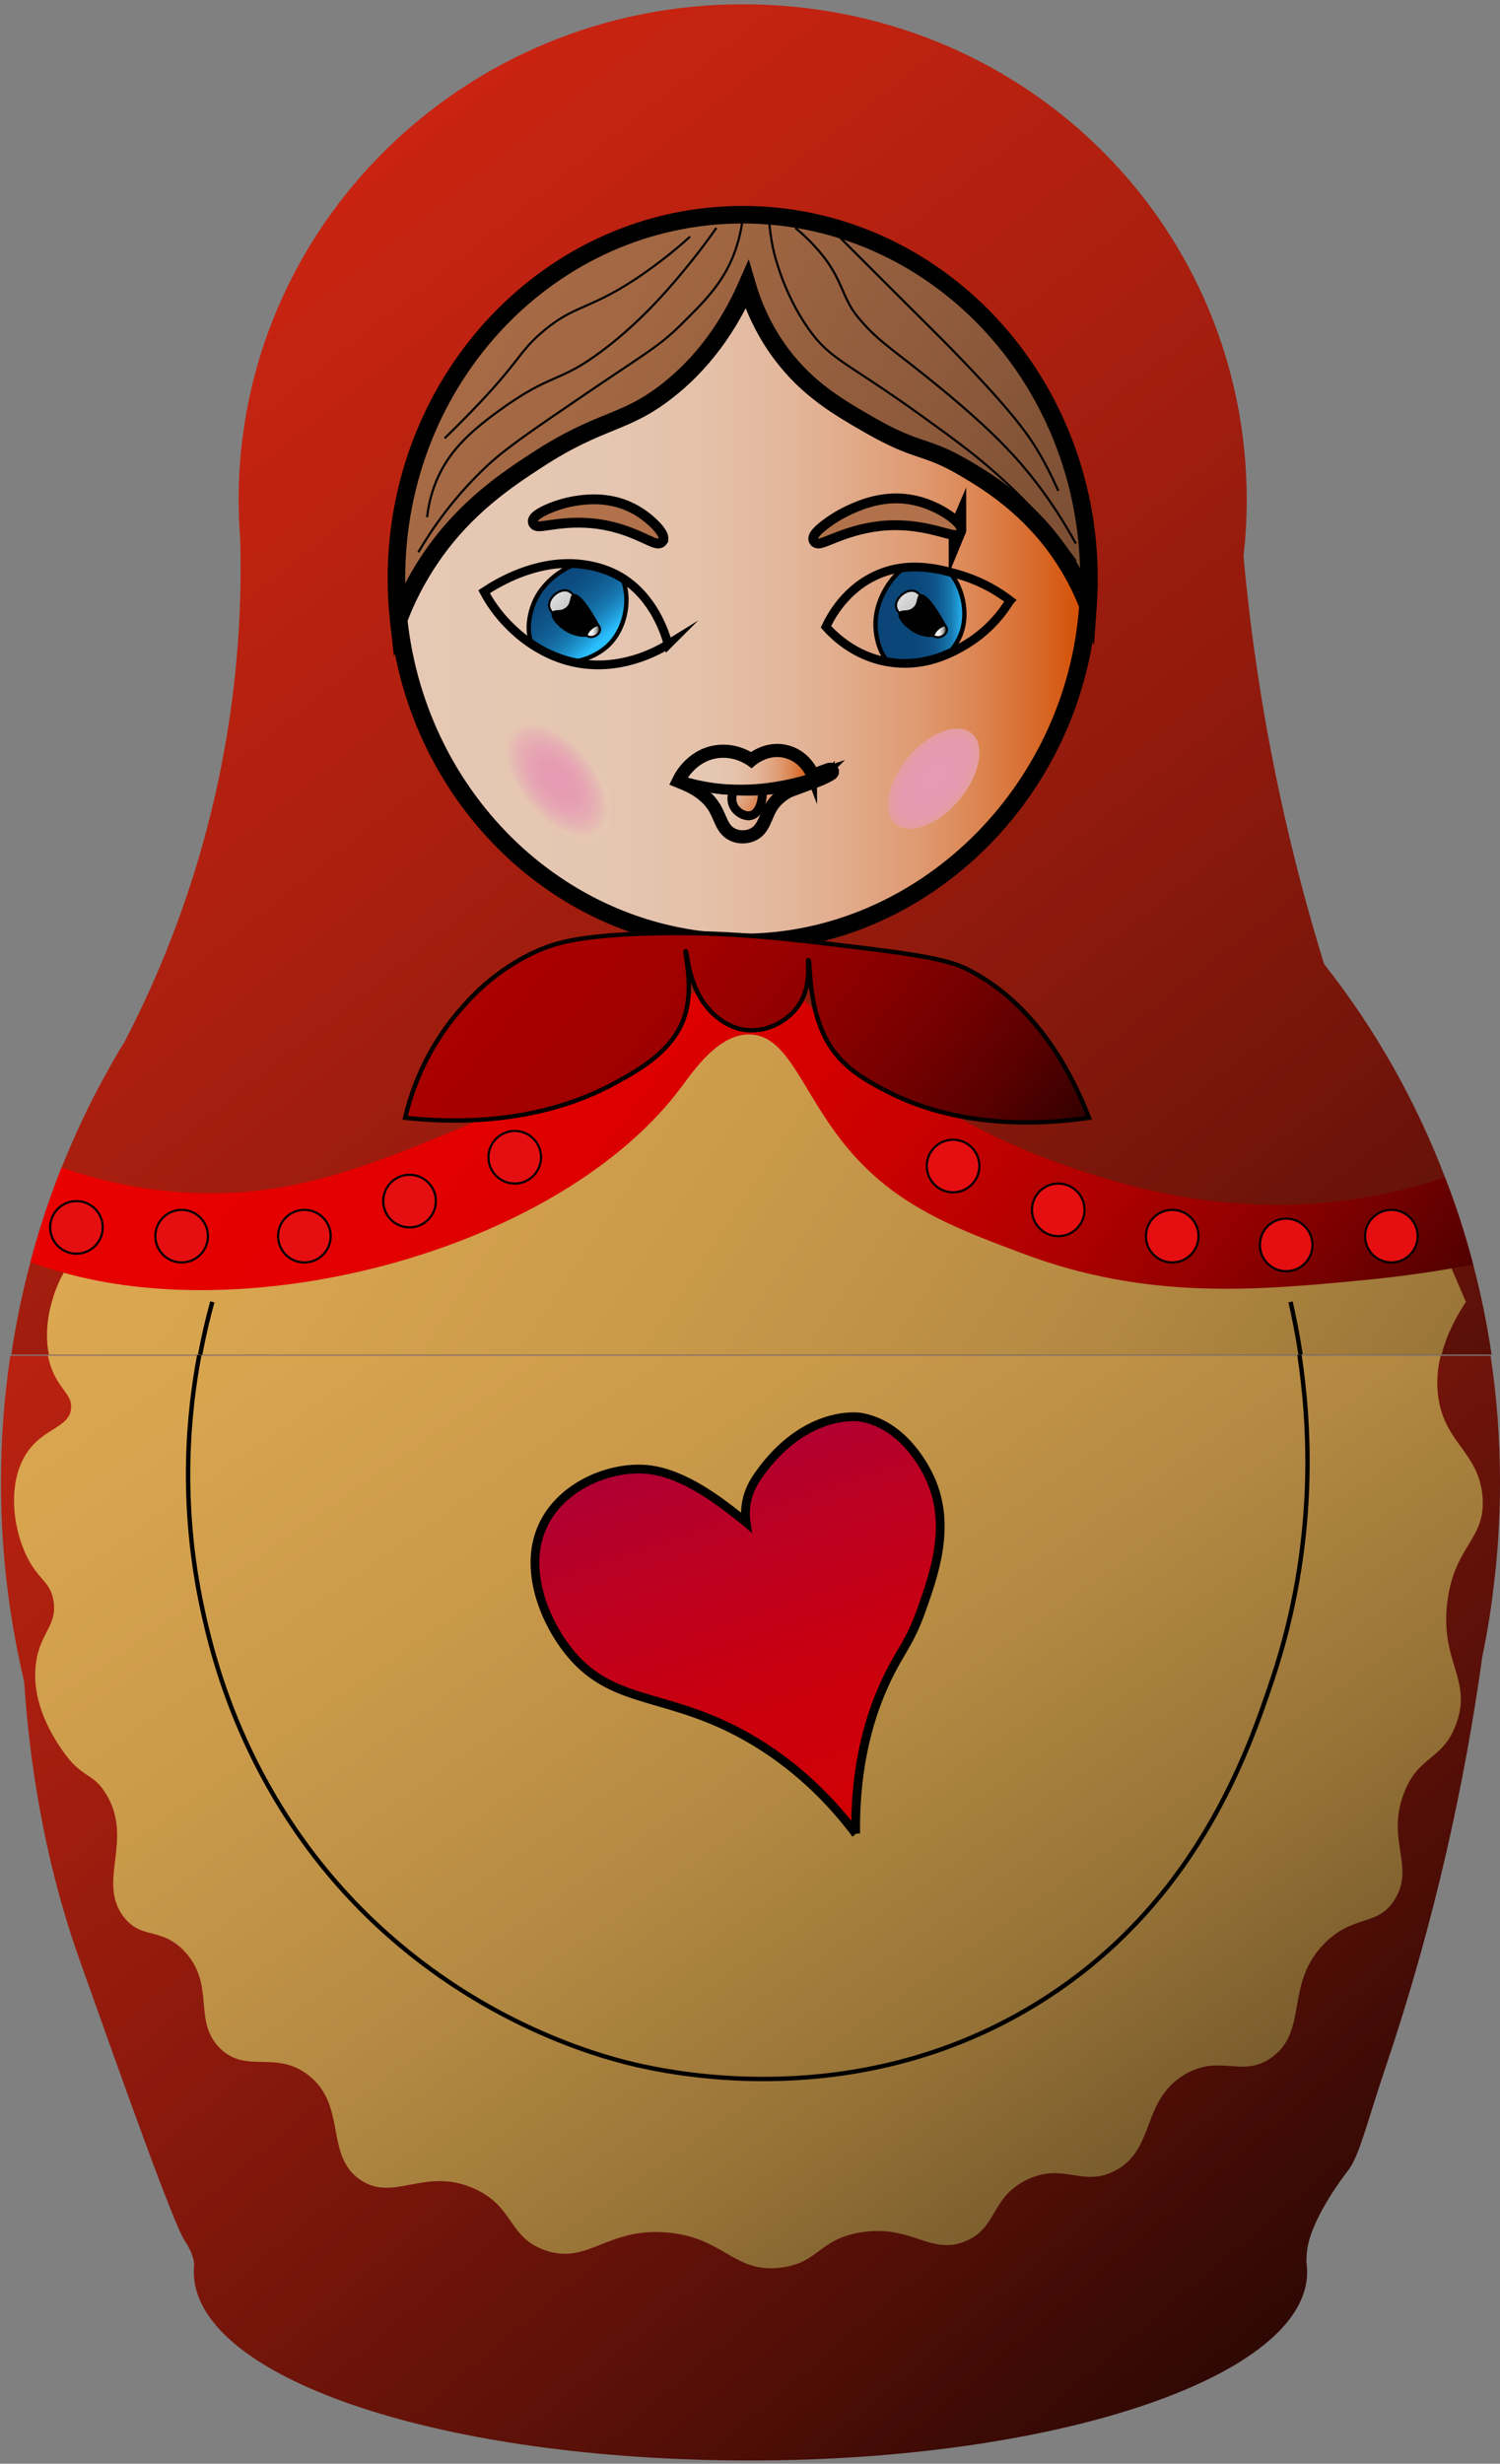 <?xml version="1.0" encoding="UTF-8"?>
<svg id="_Слой_2" data-name="Слой 2" xmlns="http://www.w3.org/2000/svg" xmlns:xlink="http://www.w3.org/1999/xlink" viewBox="0 0 171.11 281">
  <rect x="0" y="0" width="171.11" height="281" fill="#808080" stroke="none"/>
  <defs>
    <style>
      .cls-1 {
        fill: url(#_Безымянный_градиент_1039);
      }

      .cls-1, .cls-2, .cls-3, .cls-4, .cls-5, .cls-6, .cls-7, .cls-8, .cls-9, .cls-10, .cls-11, .cls-12, .cls-13, .cls-14, .cls-15, .cls-16, .cls-17, .cls-18, .cls-19, .cls-20, .cls-21, .cls-22, .cls-23, .cls-24 {
        stroke: #000;
        stroke-miterlimit: 10;
      }

      .cls-1, .cls-24 {
        stroke-width: 2px;
      }

      .cls-2 {
        fill: url(#_Безымянный_градиент_860-3);
      }

      .cls-3 {
        fill: url(#_Безымянный_градиент_860-2);
      }

      .cls-4, .cls-25, .cls-13, .cls-23 {
        fill: none;
      }

      .cls-5 {
        fill: url(#_Безымянный_градиент_574);
      }

      .cls-5, .cls-8, .cls-11, .cls-23 {
        stroke-width: .5px;
      }

      .cls-6, .cls-7, .cls-9, .cls-10, .cls-13, .cls-15, .cls-18, .cls-22 {
        stroke-width: .25px;
      }

      .cls-7 {
        fill: #b1714a;
      }

      .cls-8 {
        fill: url(#_Безымянный_градиент_689-2);
      }

      .cls-9 {
        fill: url(#_Безымянный_градиент_717);
      }

      .cls-26 {
        fill: url(#_Безымянный_градиент_1019);
      }

      .cls-26, .cls-25, .cls-27, .cls-28, .cls-29, .cls-30, .cls-31, .cls-32 {
        stroke-width: 0px;
      }

      .cls-10 {
        fill: url(#_Безымянный_градиент_717-2);
      }

      .cls-11 {
        fill: url(#_Безымянный_градиент_689);
      }

      .cls-27 {
        fill: url(#_Безымянный_градиент_336);
      }

      .cls-12 {
        fill: url(#_Безымянный_градиент_860-4);
      }

      .cls-28 {
        fill: url(#_Безымянный_градиент_1056-2);
      }

      .cls-14 {
        fill: url(#_Безымянный_градиент_860-7);
      }

      .cls-15 {
        fill: url(#_Безымянный_градиент_712-2);
      }

      .cls-16 {
        fill: url(#_Безымянный_градиент_860-9);
      }

      .cls-17 {
        fill: url(#_Безымянный_градиент_860-6);
      }

      .cls-29 {
        fill: url(#_Безымянный_градиент_647-2);
      }

      .cls-18 {
        fill: #e50f11;
      }

      .cls-19 {
        fill: url(#_Безымянный_градиент_1083);
      }

      .cls-30 {
        fill: url(#_Безымянный_градиент_647);
      }

      .cls-31 {
        fill: url(#_Безымянный_градиент_1009);
      }

      .cls-32 {
        fill: url(#_Безымянный_градиент_1056);
      }

      .cls-20 {
        fill: url(#_Безымянный_градиент_860-8);
      }

      .cls-21 {
        fill: url(#_Безымянный_градиент_860-5);
      }

      .cls-22 {
        fill: url(#_Безымянный_градиент_712);
      }

      .cls-24 {
        fill: url(#_Безымянный_градиент_860);
      }
    </style>
    <linearGradient id="_Безымянный_градиент_1056" data-name="Безымянный градиент 1056" x1="-32.27" y1="56.61" x2="175.51" y2="302.35" gradientUnits="userSpaceOnUse">
      <stop offset="0" stop-color="#dc2814"/>
      <stop offset=".1" stop-color="#d62613"/>
      <stop offset=".24" stop-color="#c52311"/>
      <stop offset=".39" stop-color="#aa1f0f"/>
      <stop offset=".56" stop-color="#85180c"/>
      <stop offset=".74" stop-color="#540f07"/>
      <stop offset=".92" stop-color="#1a0402"/>
      <stop offset="1" stop-color="#000"/>
    </linearGradient>
    <linearGradient id="_Безымянный_градиент_647" data-name="Безымянный градиент 647" x1="-11.69" y1="42.84" x2="176.14" y2="310.49" gradientUnits="userSpaceOnUse">
      <stop offset="0" stop-color="#e4ae54"/>
      <stop offset=".21" stop-color="#e1ab52"/>
      <stop offset=".35" stop-color="#d8a54f"/>
      <stop offset=".47" stop-color="#c9994a"/>
      <stop offset=".58" stop-color="#b38942"/>
      <stop offset=".68" stop-color="#977337"/>
      <stop offset=".77" stop-color="#75592b"/>
      <stop offset=".86" stop-color="#4d3a1c"/>
      <stop offset=".95" stop-color="#1f170b"/>
      <stop offset="1" stop-color="#000"/>
    </linearGradient>
    <linearGradient id="_Безымянный_градиент_1083" data-name="Безымянный градиент 1083" x1="100.39" y1="224.38" x2="73.39" y2="144.17" gradientUnits="userSpaceOnUse">
      <stop offset="0" stop-color="#d40000"/>
      <stop offset=".21" stop-color="#d10004"/>
      <stop offset=".42" stop-color="#c80010"/>
      <stop offset=".63" stop-color="#b90025"/>
      <stop offset=".85" stop-color="#a50041"/>
      <stop offset="1" stop-color="#94005b"/>
    </linearGradient>
    <linearGradient id="_Безымянный_градиент_1056-2" data-name="Безымянный градиент 1056" x1="-25.6" y1="-26.55" x2="200.96" y2="258.71" xlink:href="#_Безымянный_градиент_1056"/>
    <linearGradient id="_Безымянный_градиент_860" data-name="Безымянный градиент 860" x1="45.47" y1="69.99" x2="124.11" y2="69.99" gradientUnits="userSpaceOnUse">
      <stop offset="0" stop-color="#e6c8b4"/>
      <stop offset=".29" stop-color="#e5c6b1"/>
      <stop offset=".44" stop-color="#e4c1a9"/>
      <stop offset=".56" stop-color="#e3b79c"/>
      <stop offset=".66" stop-color="#e1aa89"/>
      <stop offset=".76" stop-color="#df9970"/>
      <stop offset=".84" stop-color="#dc8552"/>
      <stop offset=".92" stop-color="#d86c2d"/>
      <stop offset=".99" stop-color="#d45004"/>
      <stop offset="1" stop-color="#d44d00"/>
    </linearGradient>
    <linearGradient id="_Безымянный_градиент_860-2" data-name="Безымянный градиент 860" x1="77.72" y1="90.52" x2="94.72" y2="90.52" xlink:href="#_Безымянный_градиент_860"/>
    <linearGradient id="_Безымянный_градиент_1039" data-name="Безымянный градиент 1039" x1="13.86" y1="18.27" x2="208.99" y2="120.53" gradientUnits="userSpaceOnUse">
      <stop offset="0" stop-color="#b1714a"/>
      <stop offset=".14" stop-color="#ac6e48"/>
      <stop offset=".29" stop-color="#a06642"/>
      <stop offset=".45" stop-color="#8a583a"/>
      <stop offset=".61" stop-color="#6d452d"/>
      <stop offset=".76" stop-color="#472d1d"/>
      <stop offset=".92" stop-color="#19100a"/>
      <stop offset="1" stop-color="#000"/>
    </linearGradient>
    <linearGradient id="_Безымянный_градиент_860-3" data-name="Безымянный градиент 860" x1="78.87" y1="89.76" x2="83.18" y2="89.76" xlink:href="#_Безымянный_градиент_860"/>
    <linearGradient id="_Безымянный_градиент_860-4" data-name="Безымянный градиент 860" x1="78.05" y1="92.16" x2="90.93" y2="92.16" xlink:href="#_Безымянный_градиент_860"/>
    <linearGradient id="_Безымянный_градиент_860-5" data-name="Безымянный градиент 860" x1="77.72" y1="89.49" x2="92.7" y2="89.49" xlink:href="#_Безымянный_градиент_860"/>
    <linearGradient id="_Безымянный_градиент_860-6" data-name="Безымянный градиент 860" x1="78.87" y1="89.76" x2="83.18" y2="89.76" xlink:href="#_Безымянный_градиент_860"/>
    <linearGradient id="_Безымянный_градиент_860-7" data-name="Безымянный градиент 860" x1="77.72" y1="87.93" x2="92.58" y2="87.93" xlink:href="#_Безымянный_градиент_860"/>
    <linearGradient id="_Безымянный_градиент_860-8" data-name="Безымянный градиент 860" x1="92.58" y1="88.48" x2="94.72" y2="88.48" xlink:href="#_Безымянный_градиент_860"/>
    <linearGradient id="_Безымянный_градиент_860-9" data-name="Безымянный градиент 860" x1="78.14" y1="87.48" x2="87.64" y2="92.5" xlink:href="#_Безымянный_градиент_860"/>
    <radialGradient id="_Безымянный_градиент_1019" data-name="Безымянный градиент 1019" cx="106.49" cy="88.81" fx="106.49" fy="88.81" r="5.29" gradientTransform="translate(125.91 -103.11) rotate(39.28) scale(1 1.81)" gradientUnits="userSpaceOnUse">
      <stop offset="0" stop-color="#e69ab4"/>
      <stop offset=".43" stop-color="#e59ab2"/>
      <stop offset=".59" stop-color="#e59bab"/>
      <stop offset=".7" stop-color="#e49e9f"/>
      <stop offset=".79" stop-color="#e2a18e"/>
      <stop offset=".85" stop-color="#e1a580"/>
    </radialGradient>
    <radialGradient id="_Безымянный_градиент_1009" data-name="Безымянный градиент 1009" cx="1096.24" cy="89.1" fx="1096.24" fy="89.1" r="4.21" gradientTransform="translate(810.01 -729.9) rotate(140.72) scale(1 -1.81)" gradientUnits="userSpaceOnUse">
      <stop offset="0" stop-color="#e69ab4"/>
      <stop offset=".33" stop-color="#e69db3"/>
      <stop offset=".6" stop-color="#e6a7b3"/>
      <stop offset=".85" stop-color="#e6b8b3"/>
      <stop offset="1" stop-color="#e6c7b3"/>
    </radialGradient>
    <linearGradient id="_Безымянный_градиент_689" data-name="Безымянный градиент 689" x1="99.88" y1="70.17" x2="110.01" y2="70.17" gradientUnits="userSpaceOnUse">
      <stop offset="0" stop-color="#0b4578"/>
      <stop offset=".42" stop-color="#0b4679"/>
      <stop offset=".58" stop-color="#0c4c80"/>
      <stop offset=".68" stop-color="#0f578c"/>
      <stop offset=".77" stop-color="#13679d"/>
      <stop offset=".85" stop-color="#187bb3"/>
      <stop offset=".91" stop-color="#1e93ce"/>
      <stop offset=".97" stop-color="#26b0ee"/>
      <stop offset="1" stop-color="#2ac0ff"/>
    </linearGradient>
    <linearGradient id="_Безымянный_градиент_689-2" data-name="Безымянный градиент 689" x1="57.04" y1="60.15" x2="68.83" y2="72.96" xlink:href="#_Безымянный_градиент_689"/>
    <linearGradient id="_Безымянный_градиент_712" data-name="Безымянный градиент 712" x1="57.59" y1="61.61" x2="70.37" y2="75.63" gradientUnits="userSpaceOnUse">
      <stop offset="0" stop-color="#fff"/>
      <stop offset=".18" stop-color="#fcfcfc"/>
      <stop offset=".31" stop-color="#f2f2f2"/>
      <stop offset=".43" stop-color="#e2e2e2"/>
      <stop offset=".54" stop-color="#cbcbcb"/>
      <stop offset=".64" stop-color="#aeaeae"/>
      <stop offset=".74" stop-color="#8a8a8a"/>
      <stop offset=".83" stop-color="#5f5f5f"/>
      <stop offset=".92" stop-color="#2f2f2f"/>
      <stop offset="1" stop-color="#000"/>
    </linearGradient>
    <linearGradient id="_Безымянный_градиент_717" data-name="Безымянный градиент 717" x1="66.86" y1="71.95" x2="68.45" y2="71.95" gradientUnits="userSpaceOnUse">
      <stop offset="0" stop-color="#fff"/>
      <stop offset=".25" stop-color="#fcfcfc"/>
      <stop offset=".39" stop-color="#f4f4f4"/>
      <stop offset=".5" stop-color="#e6e6e6"/>
      <stop offset=".59" stop-color="#d3d3d3"/>
      <stop offset=".68" stop-color="#bababa"/>
      <stop offset=".76" stop-color="#9b9b9b"/>
      <stop offset=".83" stop-color="#767676"/>
      <stop offset=".9" stop-color="#4b4b4b"/>
      <stop offset=".97" stop-color="#1c1c1c"/>
      <stop offset="1" stop-color="#000"/>
    </linearGradient>
    <linearGradient id="_Безымянный_градиент_712-2" data-name="Безымянный градиент 712" x1="97.16" y1="61.64" x2="109.94" y2="75.66" xlink:href="#_Безымянный_градиент_712"/>
    <linearGradient id="_Безымянный_градиент_717-2" data-name="Безымянный градиент 717" x1="106.44" y1="71.98" x2="108.02" y2="71.98" xlink:href="#_Безымянный_градиент_717"/>
    <linearGradient id="_Безымянный_градиент_647-2" data-name="Безымянный градиент 647" x1="-64.69" y1="48.27" x2="245.23" y2="254.88" xlink:href="#_Безымянный_градиент_647"/>
    <linearGradient id="_Безымянный_градиент_336" data-name="Безымянный градиент 336" x1="-43.44" y1="43.17" x2="156.91" y2="193.82" gradientUnits="userSpaceOnUse">
      <stop offset="0" stop-color="#eb0000"/>
      <stop offset=".38" stop-color="#e90000"/>
      <stop offset=".52" stop-color="#e20000"/>
      <stop offset=".61" stop-color="#d60000"/>
      <stop offset=".69" stop-color="#c50000"/>
      <stop offset=".76" stop-color="#af0000"/>
      <stop offset=".82" stop-color="#940000"/>
      <stop offset=".87" stop-color="#730000"/>
      <stop offset=".92" stop-color="#4e0000"/>
      <stop offset=".97" stop-color="#250000"/>
      <stop offset="1" stop-color="#000"/>
    </linearGradient>
    <linearGradient id="_Безымянный_градиент_574" data-name="Безымянный градиент 574" x1="8.57" y1="63.25" x2="117.09" y2="149.6" gradientUnits="userSpaceOnUse">
      <stop offset="0" stop-color="#af0000"/>
      <stop offset=".4" stop-color="#ad0000"/>
      <stop offset=".55" stop-color="#a60000"/>
      <stop offset=".65" stop-color="#9a0000"/>
      <stop offset=".73" stop-color="#890000"/>
      <stop offset=".8" stop-color="#730000"/>
      <stop offset=".87" stop-color="#580000"/>
      <stop offset=".93" stop-color="#380000"/>
      <stop offset=".98" stop-color="#130000"/>
      <stop offset="1" stop-color="#000"/>
    </linearGradient>
  </defs>
  <g id="_Слой_1-2" data-name="Слой 1">
    <path class="cls-32" d="m171.11,169.13c0,4.15-.26,8.22-.77,12.22h0c-.31,2.58-.73,5.12-1.25,7.61-.01.03-.01.05-.01.08-1.95,14.01-5.31,29.78-10.97,46.59-2.29,6.81-3.07,10.34-4.36,11.97,0,0-4.16,5.24-4.64,9.03-.01.08-.13,1.07-.06,1.58.01.05.04.29.05.61.01.1.01.21.01.31,0,11.87-28.43,21.5-63.5,21.5s-61.98-9.12-63.44-20.55c-.03-.21-.04-.42-.05-.63-.01-.14-.01-.26-.01-.32,0-.35.03-.61.03-.64.1-1.24-1.03-2.86-1.03-2.86-1.26-1.81-6.9-17.66-12-32-2.54-7.13-5.41-17.66-6.36-31.87-.28-1.15-.53-2.31-.76-3.48-1.23-6.18-1.88-12.58-1.88-19.15,0-4.94.36-9.78,1.07-14.5h168.86c.71,4.72,1.07,9.57,1.07,14.5Z"/>
    <path class="cls-30" d="m166.11,196.63c-1.54,4.23-4.34,3.51-6,8-1.98,5.35,1.33,8.23-1,12-1.97,3.18-4.66,1.65-8,5-4.6,4.63-1.82,9.92-6,13-3.38,2.48-5.91-.45-10,2-4.98,2.99-3.26,8.61-8,11-3.7,1.86-5.81-1.05-10,1-4.14,2.03-3.29,5.47-7,7-4.04,1.66-6.13-2-12-1-4.76.81-4.7,3.45-9,4-5.44.69-6.46-3.44-13-4-6.95-.6-9.05,3.78-14,2-4.19-1.52-3.42-4.94-8-7-5.64-2.54-9.16,1.59-13-1-4.13-2.8-1.46-8.57-6-12-3.72-2.82-7.01-.07-10-3-3.16-3.1-.51-7.19-4-11-2.66-2.91-4.94-1.33-7-4-3.09-4.02,1.18-8.75-2-14-1.55-2.57-2.71-1.67-5-5-.88-1.28-3.65-5.33-3-10,.49-3.47,2.43-4.21,2-7-.34-2.23-1.67-2.37-3-5-1.69-3.36-2.31-8.64,0-12,1.91-2.79,4.81-2.79,5-5,.13-1.44-1.05-1.94-2-4-.3-.66-.51-1.33-.64-2h158.87c-.38,1.56-.52,3.25-.23,5,.85,5.05,4.56,6.08,5,11,.45,4.95-3.16,5.53-4,12-.89,6.9,2.88,8.87,1,14Z"/>
    <path class="cls-23" d="m22.74,154.53c-1.18,6.21-2.33,16.68.37,29.1,1.19,5.45,5.04,22.09,20,36,12.89,11.98,26.82,15.3,30,16,6.35,1.39,25.96,4.63,45-7,18.32-11.19,24.28-28.91,27-37,5.31-15.79,4.25-29.63,3.12-37.09"/>
    <path class="cls-19" d="m97.61,209.13c-2.29-3.04-5.98-7.17-11.5-10.5-9.56-5.77-15.87-3.87-21-10-2.93-3.5-5.67-9.87-3-15,2.29-4.39,7.83-6.52,12-6,3.98.5,7.91,3.56,10.05,5.23.4.31.72.58.95.77-.07-.48-.12-1.18,0-2,.25-1.74,1.09-2.92,1.5-3.5,5.34-7.49,11.5-6.5,11.5-6.5,4.94.8,7.44,5.77,8,7,2.43,5.34.46,10.88-1,15-1.36,3.83-2.42,4.65-4,8-1.74,3.69-3.6,9.35-3.5,17.5Z"/>
    <rect class="cls-25" width="171" height="281"/>
    <path class="cls-28" d="m170.15,154.5H1.29c.53-3.6,1.26-7.12,2.18-10.56.98-3.69,2.17-7.3,3.56-10.78,1.5-3.76,3.22-7.39,5.16-10.86.63-1.17,1.3-2.32,2-3.45.01-.01.02-.02.02-.03,4.02-7.73,8.43-18.29,11.01-31.33,1.97-9.92,2.39-18.8,2.18-26.04-.1-1.26-.16-2.53-.17-3.81-.01-.22-.01-.43-.01-.65C27.22,25.79,52.96.49,84.72.49s56.71,24.53,57.48,55.07c.01.48.02.95.02,1.43,0,2.18-.13,4.33-.37,6.44.51,5.66,1.28,11.71,2.37,18.06,1.84,10.66,4.27,20.19,6.83,28.48.09.1.17.2.25.31,5.6,7.16,10.2,15.24,13.54,24.01,1.25,3.22,2.32,6.53,3.21,9.93.88,3.35,1.59,6.79,2.1,10.28Z"/>
    <path class="cls-24" d="m121.22,63.49c-3.75-5.64-8.55-8.55-11-10-4.8-2.85-5.23-1.7-11-5-3.53-2.02-7.01-4.06-10-8-2.28-3.01-3.41-5.98-4-8-1.51,3.44-4.17,8.18-9,12-5.02,3.98-7.58,3.16-15,8-3.43,2.24-8.11,5.35-12,11-1.73,2.52-2.93,4.99-3.75,7.15,2.2,20.73,18.93,36.85,39.25,36.85s37.9-16.95,39.39-38.44c-.65-1.68-1.58-3.6-2.89-5.56Zm-46-2c-.28.41-2.42-1.29-6-2-4.53-.9-7.88.47-8,0-.11-.41,2.32-1.68,5-2,.98-.12,3.49-.39,6,1,1.8.99,3.24,2.64,3,3Zm17.48,27.47c-.09.03-.18.07-.28.1-.44.16-.94.31-1.49.46-1.82.71-2.73,1.65-3.21,2.47-.68,1.14-.81,2.47-2,3-.61.27-1.38.28-2,0-1.15-.52-1.26-1.77-2-3-.55-.91-1.57-2.02-3.67-2.88-.14-.05-.26-.09-.33-.12.06-.12.38-.76,1.04-1.43.65-.67,1.62-1.36,2.96-1.57,2.12-.33,3.69.77,4,1,.09-.08,1.78-1.62,4-1,2.11.58,2.81,2.57,2.86,2.73,1.34-.43,2.12-.78,2.14-.73,0,.06-.75.5-2.02.97Zm16.52-28.47c-.23.54-3.34-1.26-8-1-4.69.27-7.76,2.45-8,2-.19-.37,1.77-2,4-3,1.2-.54,3.83-1.68,7-1,2.86.62,5.2,2.52,5,3Z"/>
    <path class="cls-4" d="m75.22,61.49c-.28.41-2.42-1.29-6-2-4.53-.9-7.88.47-8,0-.11-.41,2.32-1.68,5-2,.98-.12,3.49-.39,6,1,1.8.99,3.24,2.64,3,3Z"/>
    <path class="cls-3" d="m94.72,87.99c0,.06-.75.5-2.02.97-.09.03-.18.07-.28.1-.44.16-.94.31-1.49.46-1.82.71-2.73,1.65-3.21,2.47-.68,1.14-.81,2.47-2,3-.61.27-1.38.28-2,0-1.15-.52-1.26-1.77-2-3-.55-.91-1.57-2.02-3.67-2.88-.14-.05-.26-.09-.33-.12.06-.12.38-.76,1.04-1.43.65-.67,1.62-1.36,2.96-1.57,2.12-.33,3.69.77,4,1,.09-.08,1.78-1.62,4-1,2.11.58,2.81,2.57,2.86,2.73,1.34-.43,2.12-.78,2.14-.73Z"/>
    <path class="cls-4" d="m93.22,61.49c-.19-.37,1.77-2,4-3,1.2-.54,3.83-1.68,7-1,2.86.62,5.2,2.52,5,3-.23.54-3.34-1.26-8-1-4.69.27-7.76,2.45-8,2Z"/>
    <path class="cls-1" d="m124.22,65.99c0,1.03-.04,2.05-.11,3.06-.65-1.68-1.58-3.6-2.89-5.56-3.75-5.64-8.55-8.55-11-10-4.8-2.85-5.23-1.7-11-5-3.53-2.02-7.01-4.06-10-8-2.28-3.01-3.41-5.98-4-8-1.51,3.44-4.17,8.18-9,12-5.02,3.98-7.58,3.16-15,8-3.43,2.24-8.11,5.35-12,11-1.73,2.52-2.93,4.99-3.75,7.15-.17-1.53-.25-3.08-.25-4.65,0-22.92,17.68-41.5,39.5-41.5s39.5,18.58,39.5,41.5Z"/>
    <path class="cls-7" d="m75.22,61.49c-.28.41-2.42-1.29-6-2-4.53-.9-7.88.47-8,0-.11-.41,2.32-1.68,5-2,.98-.12,3.49-.39,6,1,1.8.99,3.24,2.64,3,3Z"/>
    <path class="cls-7" d="m109.22,60.49c-.23.54-3.34-1.26-8-1-4.69.27-7.76,2.45-8,2-.19-.37,1.77-2,4-3,1.2-.54,3.83-1.68,7-1,2.86.62,5.2,2.52,5,3Z"/>
    <path class="cls-2" d="m78.87,89.37c1.75.54,3.24.71,4.31.78-1.84-.17-3.35-.51-4.31-.78Z"/>
    <path class="cls-12" d="m90.93,89.52c-1.82.71-2.73,1.65-3.21,2.47-.68,1.14-.81,2.47-2,3-.61.27-1.38.28-2,0-1.15-.52-1.26-1.77-2-3-.55-.91-1.57-2.02-3.67-2.88.12.04.23.08.35.12.09.03.17.06.26.08.07.02.14.04.21.06,1.75.54,3.24.71,4.31.78.18.02.35.03.51.04-.27.61-.26,1.27.03,1.8.4.73,1.32,1.21,2,1,.74-.22,1.32-1.32,1.22-2.8.58-.04,1.17-.11,1.78-.2.8-.13,1.54-.29,2.21-.47Z"/>
    <path class="cls-21" d="m92.7,88.96c-.09.03-.18.07-.28.1-.44.16-.94.31-1.49.46-.67.18-1.41.34-2.21.47-.61.09-1.2.16-1.78.2-1.15.08-2.24.07-3.25,0-.16-.01-.33-.02-.51-.04-1.84-.17-3.35-.51-4.31-.78-.07-.02-.14-.04-.21-.06-.09-.02-.17-.05-.26-.08-.12-.04-.23-.08-.35-.12-.14-.05-.26-.09-.33-.12.65.2,1.36.4,2.13.55,1.43.3,2.74.42,3.87.45h.06c1.1.03,2.15-.01,3.13-.11,2.32-.23,4.29-.74,5.67-1.16.05.08.09.16.12.24Z"/>
    <path class="cls-17" d="m83.18,90.15c-1.07-.07-2.56-.24-4.31-.78.96.27,2.47.61,4.31.78Z"/>
    <path class="cls-14" d="m92.58,88.72c-1.38.42-3.35.93-5.67,1.16-.98.1-2.03.14-3.13.11h-.06c-1.13-.03-2.44-.15-3.87-.45-.77-.15-1.48-.35-2.13-.55.06-.12.38-.76,1.04-1.43.65-.67,1.62-1.36,2.96-1.57,2.12-.33,3.69.77,4,1,.09-.08,1.78-1.62,4-1,2.11.58,2.81,2.57,2.86,2.73Z"/>
    <path class="cls-20" d="m94.72,87.99c0,.06-.75.5-2.02.97-.03-.08-.07-.16-.12-.24,1.34-.43,2.12-.78,2.14-.73Z"/>
    <path class="cls-16" d="m85.72,92.99c-.68.21-1.6-.27-2-1-.29-.53-.3-1.19-.03-1.8,1.01.07,2.1.08,3.25,0,.1,1.48-.48,2.58-1.22,2.8Z"/>
    <path class="cls-26" d="m109.4,91.26c-2.4,2.85-5.65,4.07-7.25,2.72-1.6-1.35-.96-4.76,1.44-7.61,2.4-2.85,5.65-4.07,7.25-2.72,1.6,1.35.96,4.76-1.44,7.61Z"/>
    <path class="cls-31" d="m60.24,92c2.84,3.38,6.69,4.82,8.59,3.22,1.9-1.6,1.14-5.64-1.71-9.02-2.84-3.38-6.69-4.82-8.59-3.22-1.9,1.6-1.14,5.64,1.71,9.02Z"/>
    <path class="cls-13" d="m87.72,24.99c.06.87.19,2.08.5,3.5.11.48,1.12,4.91,4,9,2.52,3.58,4.19,3.65,13,10,3.83,2.76,6.48,4.69,9.5,7.5,3.74,3.48,6.36,6.77,8,9"/>
    <path class="cls-13" d="m90.72,25.99c.76.62,1.86,1.61,3,3,2.33,2.84,2.41,5.02,4,7,2.19,2.73,3.93,3.72,8,7,1.69,1.36,5.8,4.67,9,8,2.23,2.31,5.2,5.87,8,11"/>
    <path class="cls-13" d="m95.72,26.99c1.14,1.14,2.88,2.88,5,5,6.82,6.81,6.71,6.67,8,8,6.92,7.12,8.71,9.74,10,12,.94,1.64,1.59,3.06,2,4"/>
    <path class="cls-13" d="m84.72,24.99c-.13.99-.39,2.4-1,4-1.34,3.51-3.69,5.69-6,8-2.49,2.49-4.01,3.24-11,8-5.93,4.04-8.94,6.09-11,8-3.99,3.69-6.51,7.45-8,10"/>
    <path class="cls-13" d="m81.72,25.99c-.7,1.01-1.71,2.4-3,4-1.76,2.17-5.23,6.42-10,10-5.12,3.85-5.68,2.38-12,7-3.24,2.37-5.63,4.61-7,8-.64,1.59-.89,3.02-1,4"/>
    <path class="cls-13" d="m78.72,26.99c-1.08.98-2.78,2.43-5,4-6.46,4.56-8.04,3.54-12,7-2.67,2.33-2.35,3.16-8,9-1.24,1.28-2.29,2.31-3,3"/>
    <path class="cls-11" d="m109.65,72.2c-.31.87-.84,1.69-1.5,2.38-1.66.74-4.05,1.4-6.85.92-1.1-1.24-1.47-3.18-1.42-4.53.07-2.41,1.5-4.94,3.29-6.24,1.96-.2,3.73.14,5.12.5,1.46,1.68,2.22,4.56,1.36,6.97Z"/>
    <path class="cls-8" d="m69.45,73.54c-1.09,1.07-2.66,1.77-4.18,1.96-.02,0-.03-.01-.05-.01-1.82-.43-3.33-1.21-4.5-1.97-.81-1.67-.26-3.94.44-5.3.94-1.8,2.76-3.26,4.61-3.92.48.04.96.1,1.45.19,1.63.31,2.72.86,3,1,.25.13.49.27.73.41,1,2.16.54,5.62-1.5,7.64Z"/>
    <path class="cls-4" d="m76.22,73.49c-1.03.64-5.51,3.27-10.95,2.01-.02,0-.03-.01-.05-.01-1.82-.43-3.33-1.21-4.5-1.97-1.23-.81-2.07-1.61-2.5-2.03-1.5-1.46-2.44-2.95-3-4,1.71-1.13,5.8-3.52,10.55-3.19.48.04.96.1,1.45.19,1.63.31,2.72.86,3,1,.25.13.49.27.73.41,3.63,2.27,4.9,6.26,5.27,7.59Z"/>
    <path class="cls-4" d="m115.22,68.49c-.74,1.21-2.28,3.36-5,5-.43.26-1.14.69-2.07,1.09-1.66.74-4.05,1.4-6.85.92-.03,0-.05-.01-.08-.01-3.84-.68-6.2-3.1-7-4,.51-1.1,2.23-4.41,6-6,1.01-.43,2-.66,2.95-.76,1.96-.2,3.73.14,5.12.5.34.09.65.18.93.26,2.79.78,4.81,2.09,6,3Z"/>
    <path class="cls-22" d="m65.42,67.89c-.1.51-.26,1.06-.78,1.5-.58.48-1.18.47-1.58.53-.21-.2-.36-.44-.41-.71-.18-1.01,1.21-2.17,2.17-1.81.23.09.45.27.6.5Z"/>
    <path class="cls-9" d="m68.45,71.74c.03.5-.55.95-1.09.91-.17-.02-.35-.07-.5-.17.1-.27.27-.56.59-.82.26-.22.51-.34.75-.4.14.13.23.3.25.49Z"/>
    <path class="cls-6" d="m68.2,71.25s0,0,0,0c0,0,0,0,0,0,0,0-.02.01-.12.04-.03.01-.08.03-.14.05-.16.07-.32.17-.49.31-.15.12-.26.25-.35.38-.03.04-.05.08-.07.12-.04.07-.06.12-.08.17-.04.09-.06.13-.07.15,0,0,0,0,0,0-.04.07-1.09.11-2.14-.48-.98-.55-1.9-1.61-1.67-2.07.19-.37.94,0,1.58-.53.65-.54.39-1.36.78-1.5.84-.29,2.78,3.35,2.78,3.35Z"/>
    <path class="cls-15" d="m104.99,67.93c-.1.51-.26,1.06-.78,1.5-.58.48-1.18.47-1.58.53-.21-.2-.36-.44-.41-.71-.18-1.01,1.21-2.17,2.17-1.81.23.09.45.27.6.5Z"/>
    <path class="cls-10" d="m108.02,71.77c.03.5-.55.95-1.09.91-.17-.02-.35-.07-.5-.17.1-.27.27-.56.59-.82.26-.22.51-.34.75-.4.14.13.23.3.25.49Z"/>
    <path class="cls-6" d="m107.77,71.28s0,0,0,0c0,0,0,0,0,0,0,0-.02.01-.12.04-.03.01-.08.03-.14.05-.16.07-.32.17-.49.31-.15.12-.26.25-.35.38-.03.04-.05.08-.07.12-.04.07-.06.12-.08.17-.04.09-.06.13-.07.15,0,0,0,0,0,0-.04.07-1.09.11-2.14-.48-.98-.55-1.9-1.61-1.67-2.07.19-.37.94,0,1.58-.53.65-.54.39-1.36.78-1.5.84-.29,2.78,3.35,2.78,3.35Z"/>
    <path class="cls-29" d="m167.22,148.49c-1.02,1.55-2.18,3.63-2.77,6.01H5.58c-.66-3.17.35-6.15.64-7.01.29-.85.65-1.63,1.06-2.33.46-.82.99-1.55,1.54-2.18.98-1.15,2.02-1.98,2.86-2.57.7-.47,1.26-.77,1.54-.92,1.24.24,2.79.51,4.6.74,1.73.23,3.71.42,5.89.53,2.44.14,5.13.16,8.02,0,1.88-.1,3.85-.28,5.89-.54,2.22-.29,4.52-.69,6.89-1.22,1.68-.38,3.39-.83,5.13-1.35,1.18-.35,2.38-.74,3.58-1.17,1.51-.54,2.96-1.11,4.37-1.71,1.37-.58,2.69-1.19,3.96-1.82,10.15-5.04,17.27-11.42,21.63-16.05,1.23-1.3,2.24-2.46,3.04-3.42.71.89,1.61,1.96,2.69,3.17,3.63,4.06,9.35,9.61,17.37,14.59,1.63,1.02,3.36,2.01,5.18,2.96,2.01,1.05,4.13,2.05,6.38,2.98,1.1.45,2.22.88,3.38,1.3.75.27,1.49.52,2.22.76,2.49.82,4.93,1.48,7.3,2,1.94.44,3.84.78,5.68,1.05,2.62.39,5.12.62,7.5.74,1.95.1,3.81.13,5.57.1,2.47-.05,4.74-.2,6.78-.42,1.99-.2,3.76-.46,5.27-.72,1.01-.17,1.91-.35,2.68-.51.45,1.06.91,2.12,1.36,3.18.55,1.28,1.09,2.55,1.64,3.82Z"/>
    <path class="cls-23" d="m148.36,154.5c-.36-2.39-.78-4.41-1.14-6.01"/>
    <path class="cls-23" d="m24.22,148.49c-.46,1.66-.95,3.68-1.39,6.01"/>
    <path class="cls-27" d="m164.84,134.29c-1.89.63-3.93,1.21-6.12,1.7-16.8,3.73-30.52-.78-37-3-16.29-5.58-26.8-15.36-32-21-.89-.42-2.68-1.11-5-1-1.79.08-3.17.61-4,1-11.18,8.8-21.62,13.96-29,17-10.38,4.27-19.22,7.8-31,7-5.26-.36-9.87-1.49-13.69-2.83-1.39,3.48-2.58,7.09-3.56,10.78,2.87,1.05,5.34,1.66,7.25,2.05,22.61,4.59,54.19-4.82,67-22,1.41-1.89,4.35-6.24,8-6,4.35.28,5.84,6.84,11,13,5.5,6.56,12.13,9.05,20,12,14.31,5.37,26.81,4.17,39,3,4.57-.44,8.71-1.07,12.33-1.77-.89-3.4-1.96-6.71-3.21-9.93Zm-156.12,8.7c-1.66,0-3-1.34-3-3s1.34-3,3-3,3,1.34,3,3-1.34,3-3,3Zm12,1c-1.66,0-3-1.34-3-3s1.34-3,3-3,3,1.34,3,3-1.34,3-3,3Zm14,0c-1.66,0-3-1.34-3-3s1.34-3,3-3,3,1.34,3,3-1.34,3-3,3Zm12-4c-1.66,0-3-1.34-3-3s1.34-3,3-3,3,1.34,3,3-1.34,3-3,3Zm12-5c-1.66,0-3-1.34-3-3s1.34-3,3-3,3,1.34,3,3-1.34,3-3,3Zm50,1c-1.66,0-3-1.34-3-3s1.34-3,3-3,3,1.34,3,3-1.34,3-3,3Zm12,5c-1.66,0-3-1.34-3-3s1.34-3,3-3,3,1.34,3,3-1.34,3-3,3Zm13,3c-1.66,0-3-1.34-3-3s1.34-3,3-3,3,1.34,3,3-1.34,3-3,3Zm13,1c-1.66,0-3-1.34-3-3s1.34-3,3-3,3,1.34,3,3-1.34,3-3,3Zm12-1c-1.66,0-3-1.34-3-3s1.34-3,3-3,3,1.34,3,3-1.34,3-3,3Z"/>
    <circle class="cls-18" cx="158.72" cy="140.99" r="3"/>
    <circle class="cls-18" cx="146.72" cy="141.99" r="3"/>
    <circle class="cls-18" cx="133.72" cy="140.99" r="3"/>
    <circle class="cls-18" cx="120.72" cy="137.99" r="3"/>
    <circle class="cls-18" cx="108.72" cy="132.99" r="3"/>
    <circle class="cls-18" cx="58.72" cy="131.99" r="3"/>
    <circle class="cls-18" cx="46.72" cy="136.99" r="3"/>
    <circle class="cls-18" cx="34.72" cy="140.99" r="3"/>
    <circle class="cls-18" cx="20.72" cy="140.99" r="3"/>
    <circle class="cls-18" cx="8.72" cy="139.99" r="3"/>
    <path class="cls-5" d="m73.22,106.49c-7.29.27-9.93,1.07-12,2-4.84,2.17-7.72,5.49-9,7-3.83,4.52-5.35,9.23-6,12,5.16.56,15.05.91,24-4,2.87-1.57,6.88-3.84,8-8,.89-3.32-.19-6.97,0-7,.2-.03.18,4.24,3,7,.49.48,1.88,1.8,4,2,2.5.23,4.86-1.19,6-3,1.43-2.27.81-4.99,1-5,.26-.01-.15,4.89,2,9,1.68,3.2,4.54,4.73,7,6,8.78,4.54,18.69,3.63,23,3-4.43-11.45-11.02-15.53-14-17-2.61-1.29-7.41-1.86-17-3-7.39-.88-13.4-1.24-20-1Z"/>
  </g>
</svg>